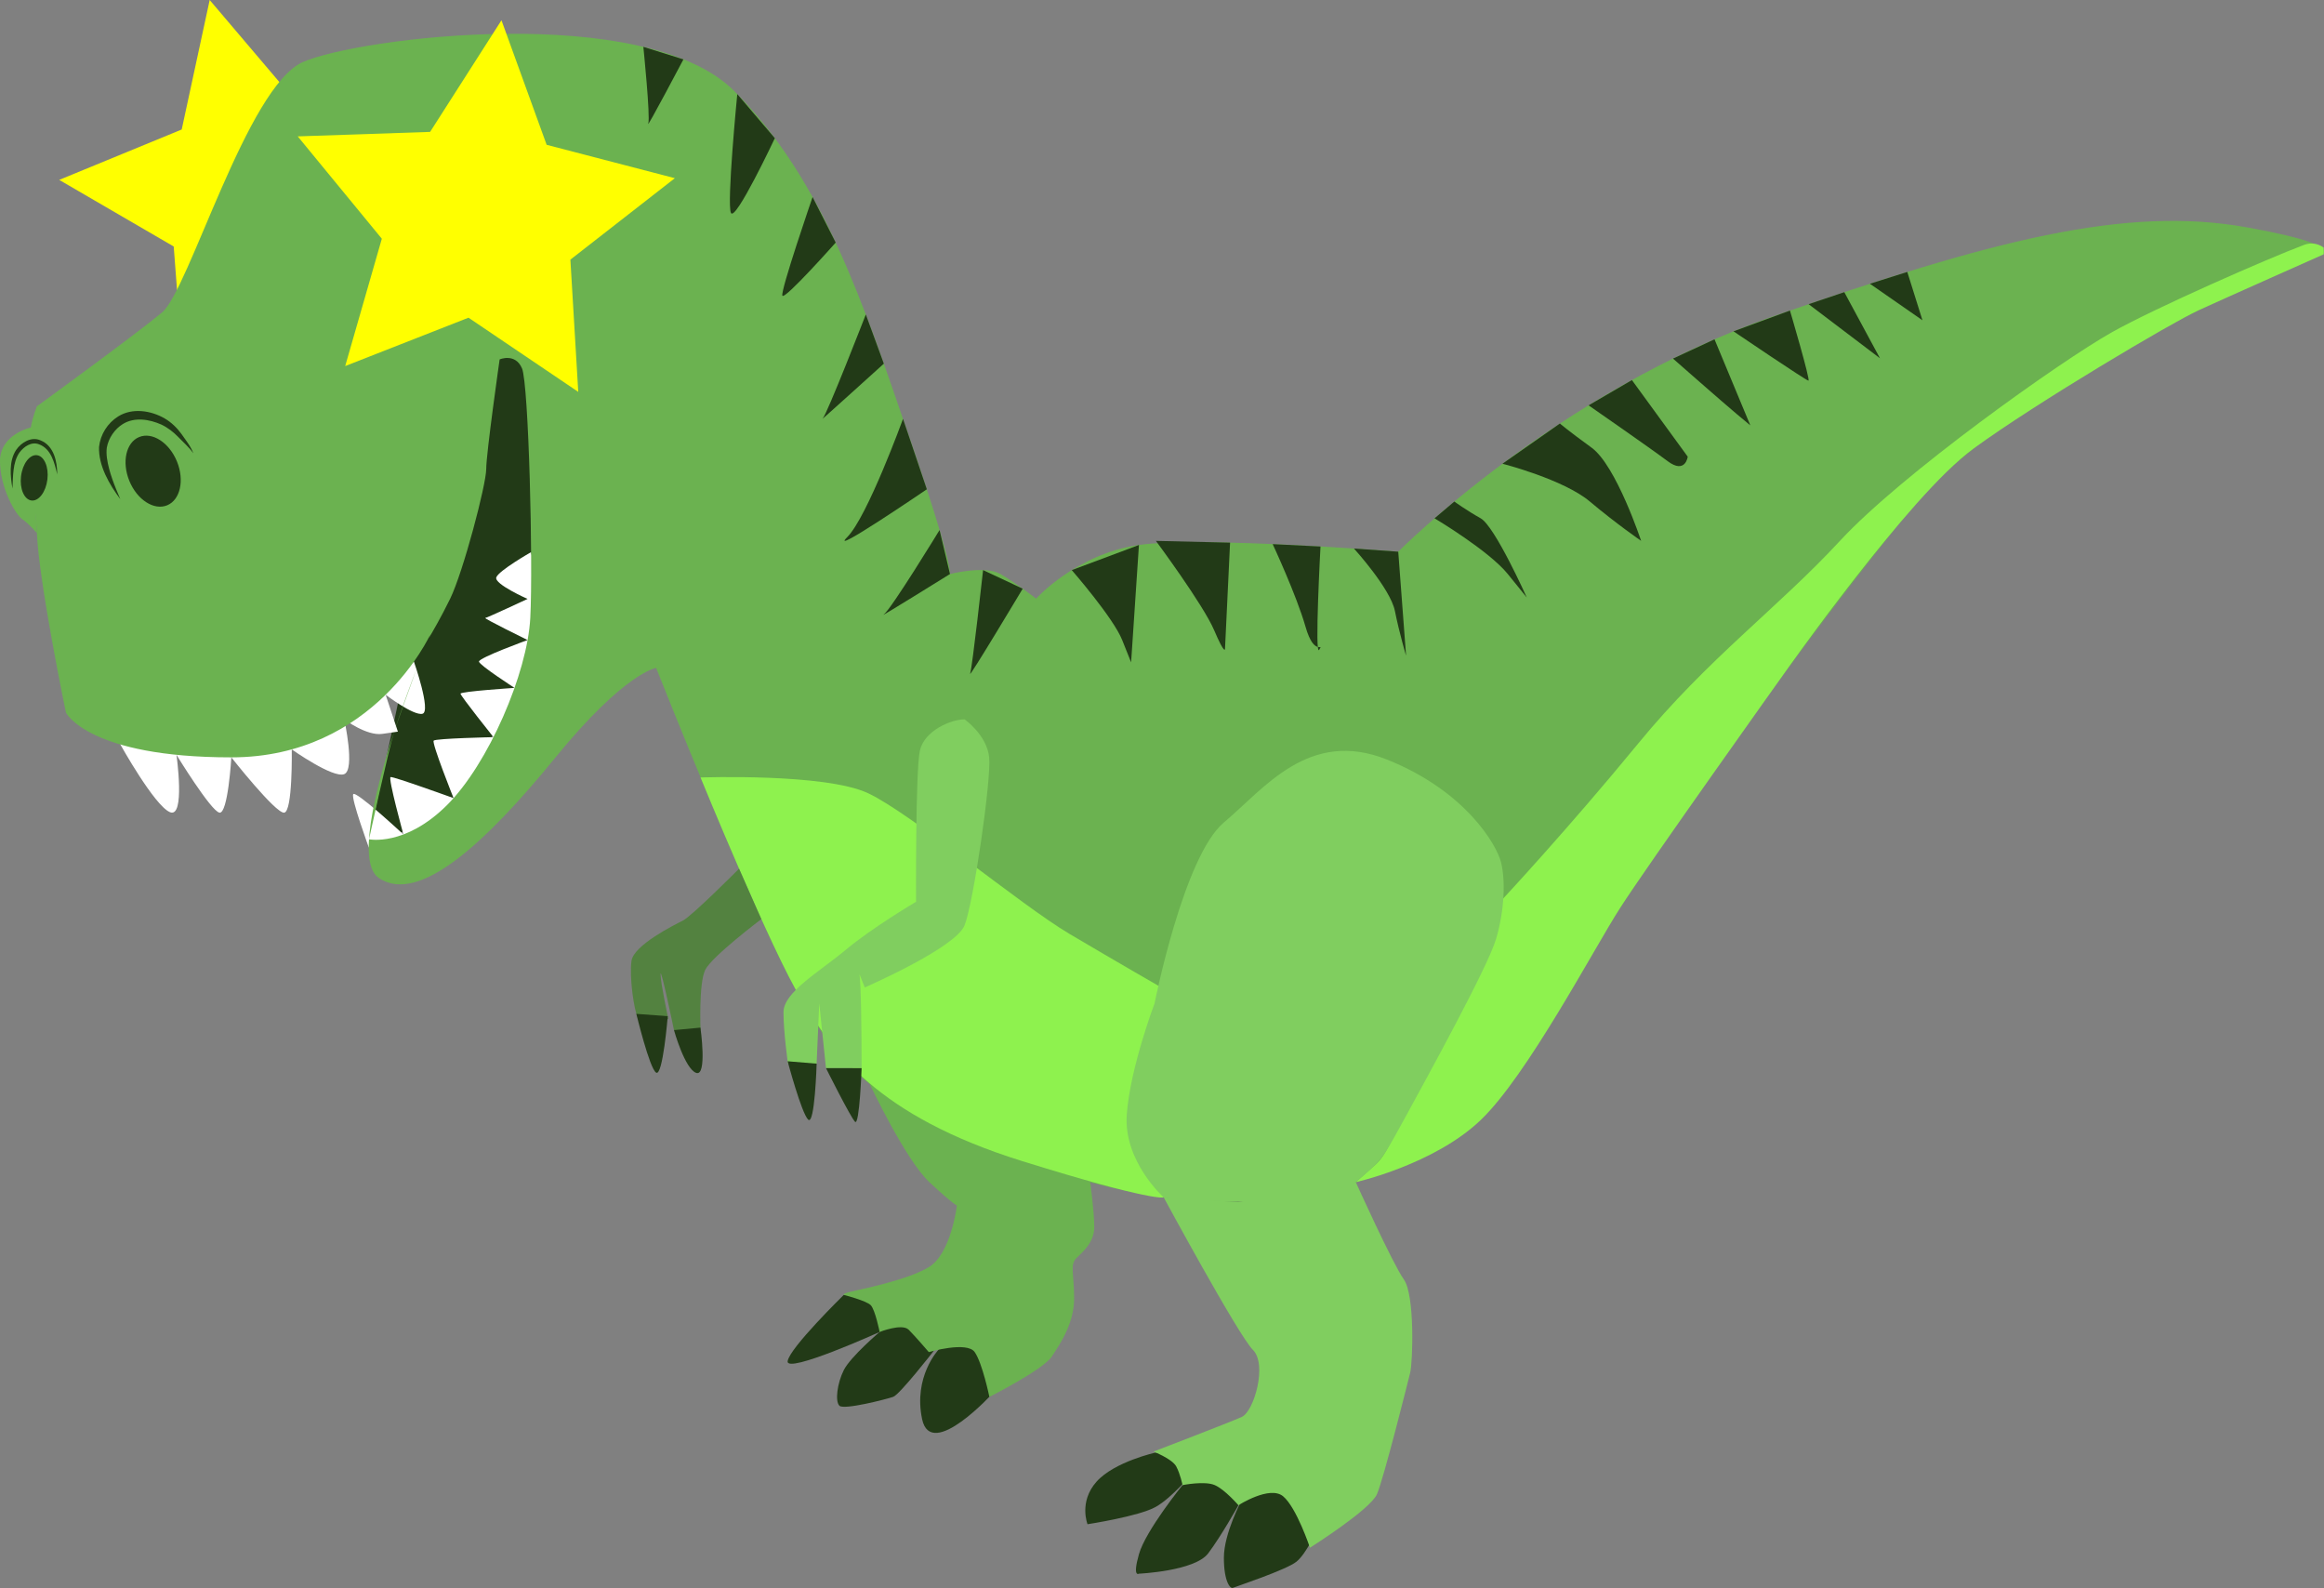 <?xml version="1.0" encoding="UTF-8"?>
<svg id="Calque_2" data-name="Calque 2" xmlns="http://www.w3.org/2000/svg" viewBox="0 0 1039.63 710.27">
  <rect x="0" y="0" width="1039.63" height="710.27" fill="#808080" stroke="none"/>
  <defs>
    <style>
      .cls-1 {
        fill: #fff;
      }

      .cls-2 {
        fill: #80ce5f;
      }

      .cls-3 {
        fill: #8ef24e;
      }

      .cls-4 {
        fill: #6bb250;
      }

      .cls-5 {
        fill: #223a17;
      }

      .cls-6 {
        fill: #538240;
      }

      .cls-7 {
        fill: #ff0;
      }
    </style>
  </defs>
  <g id="Calque_3" data-name="Calque 3">
    <polygon class="cls-7" points="183.95 143.8 126.37 129.82 82.21 169.33 77.71 110.25 26.49 80.46 81.29 57.92 93.8 0 132.16 45.16 191.11 39.15 160.02 89.59 183.95 143.8"/>
    <polygon class="cls-5" points="186.46 275.01 165.06 375.39 203.46 366.85 249 264.81 232.5 145.75 194.5 207.75 186.46 275.01"/>
    <path class="cls-1" d="m53.84,332.99s15.16,27.26,22.16,30.26,2.94-25.64,2.94-25.64c0,0,15.35,25.08,19.2,25.86s5.35-24.72,5.35-24.72c0,0,19.68,24.98,23.59,24.74s3.44-28.3,3.44-28.3c0,0,18.47,13.06,23.47,11.06s0-24.5,0-24.5c0,0,10,7.5,17,6.5l7-1-5.47-16.51s12.47,9.51,16.47,8.51-3.83-23.33-3.83-23.33l-63.18,30.77-68.15-1.41v7.71Z"/>
    <path class="cls-1" d="m164.94,378.93s-7.94-21.68-6.94-23.68,22.46,17.97,22.46,17.97c0,0-6.99-25.36-5.72-25.66s28.16,9.42,28.16,9.42c0,0-9.89-24.72-8.89-25.72s26.74-1.55,26.74-1.55c0,0-14.74-18.45-14.74-19.45s24.16-2.59,24.16-2.59c0,0-15.63-10.07-15.9-11.74s21.74-9.66,21.74-9.66c0,0-19.83-9.74-18.91-9.87s18.91-8.52,18.91-8.52c0,0-15-6.62-14-9.62s15.58-11.32,15.58-11.32l3.42,17.32,8,23-11.39,39.79-44.52,51.88-22.09,4.32-6.06-4.32Z"/>
    <g>
      <path class="cls-4" d="m1005.5,101.75c-55-10-115,6-212.06,39.68s-167.94,105.32-167.94,105.32c0,0-88-7-116-3s-46,24-46,24c0,0-9-7-15.94-11s-22.59,0-22.59,0c0,0,1.53-4-18.47-62s-38-114-78-154-168-24-193-13-51,102-63,112-56,42-56,42c-8,21-1,34,0,56.71s13,80.29,13,80.29c0,0,10,20,74,20s89-55,89-55c0,0-.25.59-.7,1.69,1.76-2.9,5.39-9.13,9.54-17.57,5.83-11.88,16.17-51.12,16.17-58.12s6-49,6-49c0,0,7-3,10,4s5,87,3.71,111.64c-1.29,24.64-18.71,65.36-37.41,83.87s-34.73,15.13-34.73,15.13c0,0,9.04-41.36,11.25-48.1-8.99,27.47-16.57,58.96-6.81,65.46,18,12,48-16,79-54s45-40,45-40c0,0,44,111,62,143s34,58,125,85,141-3,166-16,47-52,66-85,98-145,144-200,176-110,176-110c0,0,28-4-27-14Z"/>
      <path class="cls-4" d="m186.46,298.87c-2.97,7.72-6.64,17.71-10.11,28.3,1.33-3.96,6.38-17.99,10.11-28.3Z"/>
      <g>
        <path class="cls-5" d="m419.77,603.78s-11.27,11.97-7.27,30.97,32-12,32-12l-5-24h-17.59l-2.14,5.03"/>
        <path class="cls-5" d="m377.47,579.17s-24.26,23.71-25.12,29.65,41.15-13.06,41.15-13.06v-15.18l-16.03-1.41Z"/>
        <path class="cls-5" d="m393.5,595.75s-13.06,11.12-16.03,17.06-3.97,13.94-1.97,15.94,21.12-2.95,24.06-3.97,18.2-20.62,18.2-20.62l2.74-9.6-15-6.81-12,8Z"/>
      </g>
      <g>
        <path class="cls-5" d="m517.03,649.68s-18.53,4.07-26.53,13.07-4,19-4,19c0,0,23.07-3.53,30.53-7.76s16.47-15.24,16.47-15.24v-7.59l-16.47-1.48Z"/>
        <path class="cls-5" d="m529,664.25s-16.5,20.32-19.5,30.91,0,8.71,0,8.71c0,0,25-1.12,31-9.12s13.5-21.5,13.5-21.5v-9l-17.5-5.5-7.5,5.5Z"/>
        <path class="cls-5" d="m555.5,670.93s-8,14.82-8,25.82,3,13.94,4,13.47,24.04-8.06,28.52-11.76,8.95-13.88,8.95-13.88l-16.48-22.82-17,9.18Z"/>
      </g>
    </g>
    <path class="cls-4" d="m389.09,484.9s16,33.94,26.7,43.9,12.28,10.37,12.28,10.37c0,0-2.57,21.59-12.57,27.59s-31,10-35,11-3.03,1.41-3.03,1.41c0,0,10.03,2.59,12.03,4.59s4,12,4,12c0,0,10-4,13-1s9,10,9,10c0,0,17.06-5,20.53,0s6.56,20.03,6.56,20.03c0,0,23.91-12.03,27.91-18.03s10-15,10-26-2-15,1-18,8-7,8-14-1.79-19.96-1.79-19.96l-95.21-47.04-3.41,3.15Z"/>
    <path class="cls-3" d="m509.5,484.75c-6.53,23.82,11.08,50.81,11.08,50.81,0,0-4.08,2.19-63.08-16.15-66.09-20.55-85-49.66-98.66-71.78s-45.45-99.88-45.45-99.88c0,0,55.64-1.99,74.88,7.01s68.24,50,90.24,63,41,23.91,41,23.91"/>
    <path class="cls-2" d="m386.85,441.66s40.65-17.67,44.65-27.79,12-65.12,11-75.12-11-17-11-17c-6,0-18,5-20,14s-1.71,67.6-1.71,67.6c0,0-19.54,11.52-31.42,21.46s-27.88,18.94-27.88,27.94,2,23,2,23h12.82l1.18-27,3,29h15.94s.04-23.59-.52-36.09c-.11-2.51-.25-4.57-.42-5.91"/>
    <path class="cls-6" d="m330.61,388.56s-21.11,21.19-25.11,23.19-22,11-23,18,1,22,3,26,13.47,0,13.47,0c0,0-3.47-16-3.47-20s6,25,6,25h11.89s-.89-21,2.11-27,25.06-22.64,25.06-22.64"/>
    <path class="cls-5" d="m284.67,453.47s5.83,24.28,8.83,26.28,5.21-25.23,5.21-25.23"/>
    <path class="cls-5" d="m301.5,460.75s4.79,17.21,9.89,19.11,1.95-20.23,1.95-20.23"/>
    <path class="cls-5" d="m352.35,474.68s6.15,23.07,9.15,26.07,3.82-25,3.82-25"/>
    <path class="cls-5" d="m369.5,477.75s11,22,13,24,2.94-24,2.94-24"/>
    <path class="cls-5" d="m287.8,20.95s3.2,31.31,2.2,34.31,15.73-28.7,15.73-28.7l-17.93-5.6Z"/>
    <path class="cls-5" d="m329.82,42.09s-4.82,49.16-2.82,53.16,19.62-33.44,19.62-33.44l-16.8-19.72Z"/>
    <path class="cls-5" d="m363.5,88.14s-14.5,42.11-13.5,44.11,23.85-23.75,23.85-23.75l-10.35-20.36Z"/>
    <path class="cls-5" d="m387.32,140.65s-17.32,44.6-19.32,46.6,27.38-24.59,27.38-24.59l-8.06-22.01Z"/>
    <path class="cls-5" d="m403.96,187.36s-15.96,43.89-24.96,52.89,35.61-21.4,35.61-21.4l-10.65-31.49Z"/>
    <path class="cls-5" d="m420.31,237.07s-21.55,35.3-24.93,37.74,29.59-18.06,29.59-18.06l-4.66-19.69Z"/>
    <path class="cls-5" d="m439.78,255s-4.78,43.26-5.78,46.26,23.5-37.96,23.5-37.96l-17.71-8.3Z"/>
    <path class="cls-5" d="m479.45,255s18.55,21.26,22.55,31.26l4,10,3.5-52.5-30.05,11.24Z"/>
    <path class="cls-5" d="m517.09,241.92s21.2,28.57,26.05,39.95,4.86,8.38,4.86,8.38l2.27-47.54-33.18-.79Z"/>
    <path class="cls-5" d="m569.32,243.36s10.68,22.9,14.68,36.9,8.29,6.71,6.15,10.36.57-46.18.57-46.18l-21.4-1.07Z"/>
    <path class="cls-5" d="m605.69,245.35s16.31,17.91,18.31,27.91,5,20,5,20l-3.5-46.5-19.81-1.41Z"/>
    <path class="cls-5" d="m641.74,231.83s24.26,14.42,32.76,24.92l8.5,10.5s-14.26-31.85-20.63-35.42-11.78-7.5-11.78-7.5l-8.85,7.5Z"/>
    <path class="cls-5" d="m672.13,207.42s27.28,6.97,39.08,16.9,22.94,17.59,22.94,17.59c0,0-11.15-33.67-22.15-41.67s-14.18-10.81-14.18-10.81l-25.69,17.98Z"/>
    <path class="cls-5" d="m710.65,181.3s27.35,18.96,35.35,24.96,9-2,9-2l-24.97-34.26-19.39,11.31Z"/>
    <path class="cls-5" d="m748.4,160.39s22.6,19.87,28.6,24.87l6,5-16.02-38.49-18.58,8.62Z"/>
    <path class="cls-5" d="m775.48,148.2s32.52,22.05,33.52,22.05-8.27-31.34-8.27-31.34l-25.25,9.28Z"/>
    <polygon class="cls-5" points="809.08 136.05 841 160.25 825.04 130.68 809.08 136.05"/>
    <polygon class="cls-5" points="836.5 126.92 860 143.25 853.22 121.63 836.5 126.92"/>
    <path class="cls-4" d="m13.74,191.22s-13.74,3.03-13.74,15.03,7,24,10,26,6.5,6.21,6.5,6.21l-2.76-47.24Z"/>
    <ellipse class="cls-5" cx="68.5" cy="210.75" rx="11.5" ry="16.5" transform="translate(-74.72 41.65) rotate(-22.26)"/>
    <path class="cls-5" d="m53.84,223.28c-4.88-6.46-9.86-15.01-9.53-23.4.58-5.5,3.79-10.66,8.57-13.63,6.3-3.94,14.62-2.66,20.78.9,3.06,1.78,5.62,4.32,7.59,7.06,1.88,2.74,4.09,5.38,5.24,8.54-1.88-2.7-4.45-4.89-6.73-7.26-2.2-2.27-4.73-4.24-7.58-5.59-5.34-2.38-12.04-3.47-17.23-.24-3.62,2.22-6.43,6.32-7.17,10.58-.19,1.48-.14,3,.04,4.5.87,6.37,3.45,12.58,6.01,18.54h0Z"/>
    <ellipse class="cls-5" cx="15.3" cy="213.74" rx="10.2" ry="5.94" transform="translate(-198.73 203.39) rotate(-83.14)"/>
    <path class="cls-5" d="m5.58,218.54c-.93-5.57-1.67-12.23,1.63-17.28,2.29-3.36,6.81-6.14,10.96-4.28,5.96,2.42,7.45,9.46,7.43,15.21-1.19-5.1-2.7-11.47-8.15-13.46-3.31-1.33-6.74.99-8.73,3.66-3.12,4.46-2.85,10.77-3.14,16.14h0Z"/>
    <path class="cls-2" d="m520.58,535.57s33.42,61.75,39.92,68.22.5,27.47-5,29.97-39.5,15.5-39.5,15.5c0,0,8.34,3.24,10.17,6.62s2.83,8.38,2.83,8.38c0,0,9.88-2,14.44,0s10.56,9,10.56,9c0,0,14-9,20-4s12,23,12,23c0,0,27-17,30-24s13.71-49.69,14.85-54.34,2.15-34.66-2.85-41.66-21.47-43.46-21.47-43.46l-52.62,8.87-33.33-2.1Z"/>
    <path class="cls-3" d="m1039.5,110.75c-2.5-1.87-5.77-2.35-8.7-1.25-15.78,5.9-66.96,28.32-86.3,39.25-23,13-93.82,63.33-121.41,93.17s-58.94,52.48-90.27,90.66-60.69,69.65-60.69,69.65c0,0-2.63,22.53-22.63,53.53s-25,57-34,65l-9,8s35-7.84,55.87-27.78,50.61-76.53,62.37-94.88,73.26-104.69,73.26-104.69c0,0,55.91-79.68,84.7-100.67s89.28-56.67,100.53-61.83,56.26-25.16,56.26-25.16v-3Z"/>
    <path class="cls-2" d="m516.5,448.75s13-65.76,31-80.88,38-42.12,73-28.12,49,38,51,46,1.53,21.48-2.24,34.24-31.76,63.47-40.26,79.11-10.5,18.65-13.5,21.65-9,8-9,8c0,0-13.12,8.06-45.06,8.53s-40.86-1.72-40.86-1.72c0,0-17.99-16.04-16.53-36.93s12.46-49.89,12.46-49.89Z"/>
    <polygon class="cls-7" points="258.68 175.28 209.58 142.1 154.42 163.73 170.81 106.78 133.19 61 192.41 58.99 224.33 9.06 244.54 64.77 301.89 79.7 255.16 116.13 258.68 175.28"/>
  </g>
</svg>